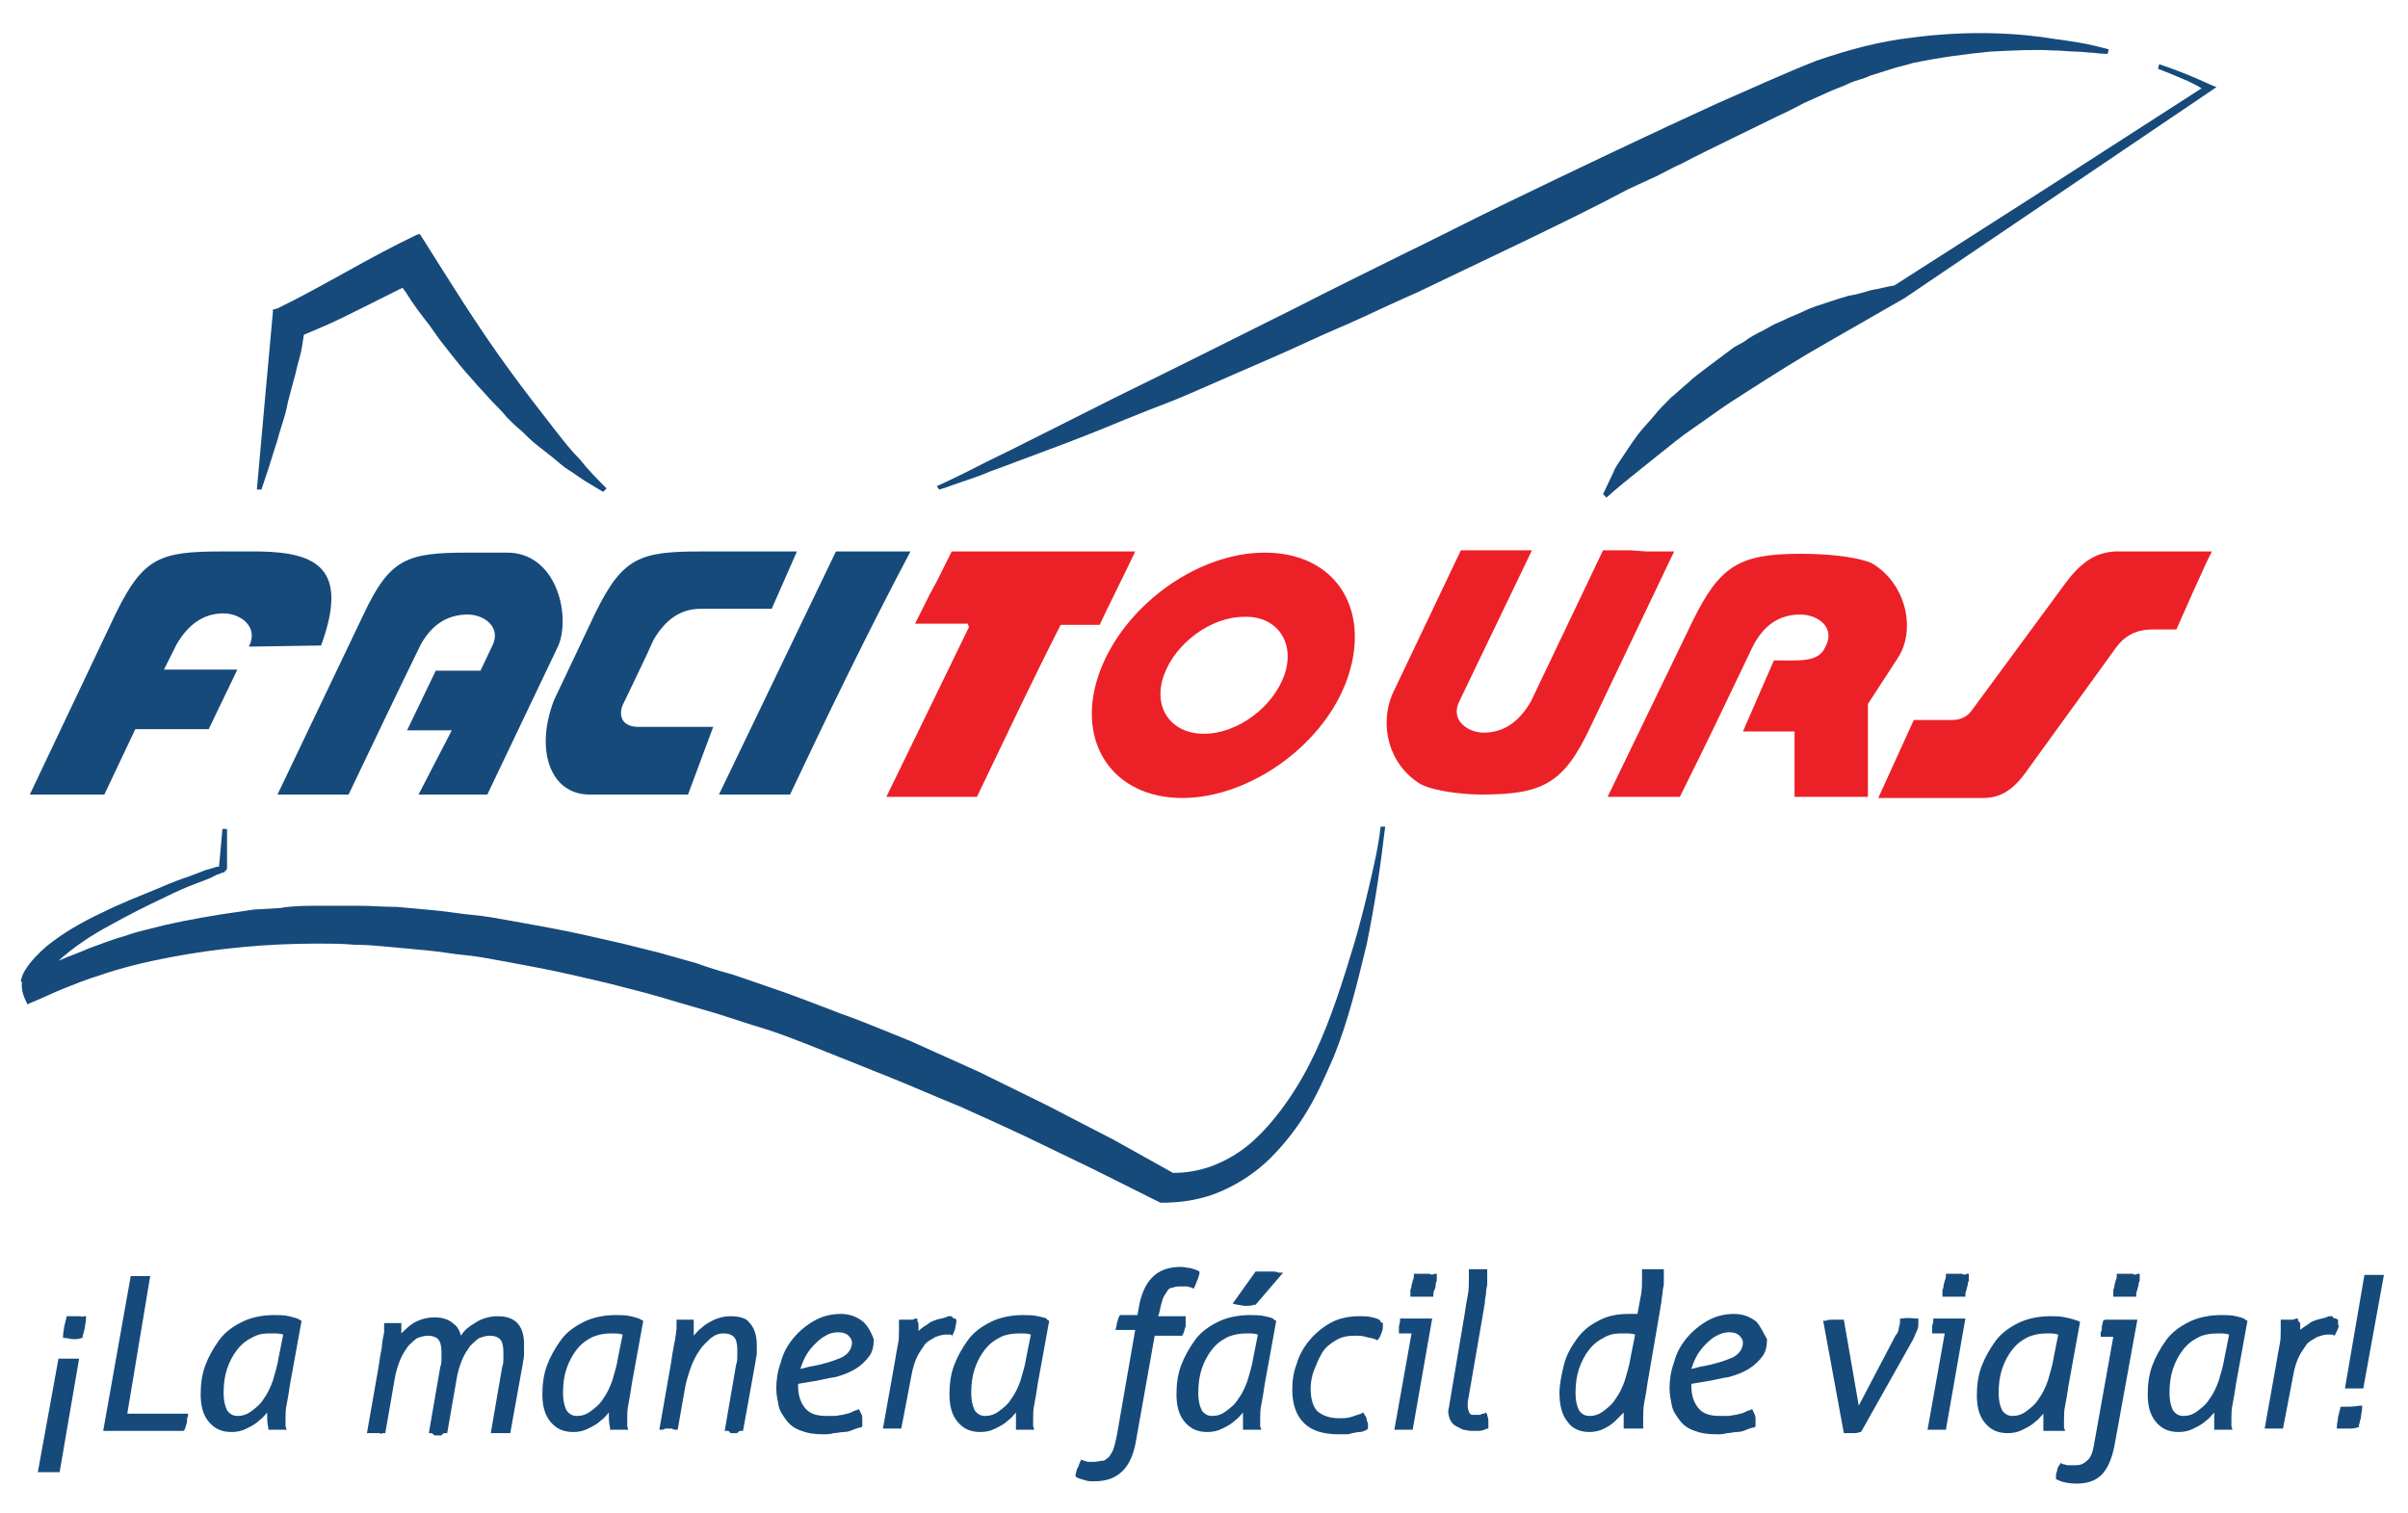 <?xml version="1.0" encoding="utf-8"?>
<!-- Generator: Adobe Illustrator 22.0.0, SVG Export Plug-In . SVG Version: 6.00 Build 0)  -->
<svg version="1.1" id="Layer_1" xmlns="http://www.w3.org/2000/svg" xmlns:xlink="http://www.w3.org/1999/xlink" x="0px" y="0px"
	 viewBox="0 0 210 132" style="enable-background:new 0 0 210 132;" xml:space="preserve">
<style type="text/css">
	.st0{fill:#EC2127;}
	.st1{fill:#164A7B;}
</style>
<g>
	<g>
		<path class="st0" d="M185,48.1h7.9c-0.5,0.9-2.7,5.9-3.1,6.8h-2c-1,0-2.2,0.2-3.2,1.5L177,66.9c-0.9,1.3-2,2.7-4,2.7h-9.2l3.1-6.8
			h3.3c0.8,0,1.4-0.3,1.8-0.9l8.1-11C181.5,49,182.9,48,185,48.1 M154.7,57.6c2.3,0,3.9,0.2,4.5-1.2c0.9-1.7-0.7-2.8-2.2-2.8
			c-1.9,0-3.2,1-4.1,2.7c-2.1,4.4-4.2,8.8-6.4,13.2h-2.4l0,0h-1.5h-2.4l7.4-15.3c2.4-4.9,4.1-5.9,9.5-5.9c2,0,4.6,0.2,6.1,0.8
			c3.1,1.8,3.9,5.9,2.3,8.3l-2.6,4v8.1h-2.5l0,0h-1.4h-2.5l0-5.7H152L154.7,57.6z M143.6,48.1h2.4l-7.3,15.3
			c-2.3,4.9-4.1,5.9-9.5,5.9c-1.2,0-3.9-0.2-5.3-0.9c-2.8-1.7-3.6-5.1-2.5-7.8l6-12.6h2.5l0,0h1.2h2.5l-6.3,13.1
			c-0.9,1.7,0.7,2.8,2.1,2.8c1.8,0,3.1-1,4.1-2.7c2.1-4.4,4.2-8.8,6.3-13.2h2.4l0,0L143.6,48.1L143.6,48.1z M84.5,54.7l-7.2,14.8
			h2.9h2h3c2.4-5,4.8-10.1,7.3-15h3.4c0.4-0.9,2.7-5.5,3.1-6.4l0,0H83l-1.3,2.6l-0.6,1.1l-1.3,2.6h4.6 M110.3,48.2
			c-6,0-12.5,4.8-14.5,10.7c-2,5.9,1.3,10.7,7.3,10.7c6,0,12.6-4.8,14.5-10.7S116.4,48.2,110.3,48.2z M112,58.9
			c-1,2.8-4.1,5.1-7,5.1c-2.9,0-4.5-2.3-3.5-5.1c1-2.8,4.1-5.1,7-5.1C111.4,53.7,113,56.1,112,58.9z"/>
		<path class="st1" d="M79.4,48.1l-6.5,0L62.7,69.3h6.2C72.3,62.1,75.7,55.1,79.4,48.1L79.4,48.1z M69.5,48.1h-8.4
			c-5.3,0-6.8,0.5-9.2,5.4l-3.6,7.6c-1.7,4.5-0.2,8.2,3.1,8.2H60l2.2-5.9h-6.5c-1.8,0-1.7-1.4-1.3-2.1c0.9-1.9,1.8-3.7,2.6-5.5
			c1-1.7,2.3-2.7,4.1-2.7h6.2L69.5,48.1L69.5,48.1z M36.5,69.3h6l6.2-13c1.1-2.7-0.2-8.2-4.6-8.1c-1,0-2.1,0-3.3,0
			c-5.3,0-6.8,0.5-9.1,5.4l-7.5,15.7h6.2c2.1-4.4,4.2-8.8,6.3-13.1c0.9-1.6,2.2-2.6,4.1-2.6c1.4,0,3,1.1,2.1,2.8l-1,2.1h-3.9
			l-2.5,5.2h3.9L36.5,69.3L36.5,69.3z M28,56.3c2.5-6.8-0.5-8.1-5.3-8.2c-1,0-2.2,0-3.4,0c-5.3,0-6.8,0.5-9.2,5.4L2.6,69.3h6.5
			l2.7-5.7h6.4l2.5-5.2h-6.4l1.1-2.2c1-1.7,2.3-2.7,4.1-2.7c1.5,0,3.1,1.2,2.2,2.9L28,56.3L28,56.3z"/>
		<g>
			<path class="st1" d="M119.4,77.3c-0.4,1.7-0.8,3.3-1.3,5c-1,3.3-2,6.5-3.4,9.5c-0.7,1.5-1.5,2.9-2.4,4.2c-0.9,1.3-1.9,2.5-3,3.5
				c-1.1,1-2.3,1.7-3.6,2.2c-1.1,0.4-2.2,0.6-3.4,0.6l-5.2-2.9c-1.9-1-3.9-2-5.8-3c-2-1-3.9-1.9-5.9-2.9c-2-0.9-4-1.8-6-2.7
				c-2-0.8-4.1-1.7-6.1-2.4c-2.1-0.8-4.1-1.6-6.2-2.3L63.9,85c-1.1-0.3-2.1-0.6-3.2-1c-1.1-0.3-2.1-0.6-3.2-0.9l-3.2-0.8
				c-2.2-0.5-4.3-1-6.5-1.4c-1.1-0.2-2.2-0.4-3.3-0.6c-1.1-0.2-2.2-0.4-3.3-0.5s-2.2-0.3-3.3-0.4c-1.1-0.1-2.2-0.2-3.3-0.3
				c-1.1,0-2.2-0.1-3.4-0.1c-1.1,0-2.2,0-3.4,0c-1.1,0-2.2,0-3.4,0.2l-1.7,0.1c-0.5,0-1.1,0.1-1.7,0.2c-2.2,0.3-4.5,0.7-6.7,1.2
				c-1.1,0.3-2.2,0.5-3.3,0.9c-1.1,0.3-2.1,0.7-3.2,1.1c-0.9,0.4-1.8,0.7-2.7,1.1c0,0,0,0,0,0c1.2-1.1,2.8-2.2,4.5-3.1
				c1.6-0.9,3.2-1.7,4.9-2.5c0.8-0.4,1.7-0.8,2.5-1.1l1.3-0.5l0.6-0.3l0.3-0.1l0.2-0.1l0.1,0l0,0l0,0c0,0,0.1,0,0.1-0.1
				c0.2-0.1,0.2-0.3,0.2-0.3l0-3.4l-0.4,0l-0.3,3.3h0l-0.2,0l-0.3,0.1l-0.7,0.2l-1.3,0.5c-0.9,0.3-1.7,0.6-2.6,1
				c-1.7,0.7-3.5,1.4-5.1,2.2c-1.7,0.8-3.3,1.7-4.8,2.9c-0.7,0.6-1.4,1.3-1.9,2.1c-0.2,0.3-0.3,0.6-0.4,1l0,0h0.1c0,0.1,0,0.3,0,0.4
				c0,0.5,0.2,1,0.4,1.4l0.1,0.2l0.2-0.1c1-0.4,2-0.9,3-1.3c1-0.4,2-0.8,3-1.1c2-0.7,4.1-1.2,6.2-1.6c2.1-0.4,4.2-0.7,6.4-0.9
				c2.1-0.2,4.3-0.3,6.5-0.3c1.1,0,2.1,0,3.2,0.1c1.1,0,2.1,0.1,3.2,0.2c1.1,0.1,2.1,0.2,3.2,0.3c1.1,0.1,2.1,0.3,3.2,0.4
				c1.1,0.1,2.1,0.3,3.2,0.5c1.1,0.2,2.1,0.4,3.2,0.6c2.1,0.4,4.2,0.9,6.3,1.4l3.1,0.8c1.1,0.3,2.1,0.6,3.1,0.9l3.1,0.9l3.1,1
				c2.1,0.6,4.1,1.4,6.1,2.2c2,0.8,4,1.6,6,2.4c2,0.8,4,1.7,6,2.5c2,0.9,4,1.8,5.9,2.7c1.9,0.9,3.9,1.9,5.8,2.8l5.8,2.9l0.1,0h0.1
				c1.7,0,3.5-0.3,5.1-1c1.6-0.7,3.1-1.7,4.3-2.9c1.2-1.2,2.3-2.6,3.2-4.1c0.9-1.5,1.6-3.1,2.3-4.7c1.3-3.2,2.1-6.6,2.9-9.9
				c0.7-3.4,1.2-6.8,1.6-10.2l-0.4,0C120.2,73.9,119.8,75.6,119.4,77.3z"/>
			<path class="st1" d="M23.4,40.9L24,39c0.1-0.3,0.2-0.6,0.3-1l0.3-1c0.2-0.6,0.4-1.3,0.5-1.9l0.5-1.9c0.2-0.6,0.3-1.3,0.5-1.9
				c0.2-0.7,0.3-1.4,0.4-2.1c0.7-0.3,1.4-0.6,2.1-0.9c1.1-0.5,2.1-1,3.1-1.5l3-1.5c0.1-0.1,0.3-0.1,0.4-0.2c0.1,0.1,0.2,0.3,0.3,0.4
				c0.6,1,1.3,1.9,2,2.8l1,1.4l1.1,1.4c0.7,0.9,1.5,1.8,2.3,2.7c0.4,0.4,0.8,0.9,1.2,1.3c0.4,0.4,0.8,0.8,1.2,1.3
				c0.4,0.4,0.8,0.8,1.3,1.2c0.4,0.4,0.8,0.8,1.3,1.2l1.4,1.1c0.5,0.4,0.9,0.8,1.4,1.1c0.5,0.3,1,0.7,1.5,1c0.5,0.3,1,0.6,1.5,0.9
				l0.3-0.3c-0.8-0.8-1.6-1.6-2.3-2.5c-0.8-0.8-1.5-1.7-2.2-2.6c-1.4-1.8-2.8-3.6-4.1-5.4c-2.7-3.7-5.1-7.6-7.5-11.4l-0.2-0.3
				l-0.3,0.1c-4.2,2-8,4.4-12.1,6.4L23.8,27l0,0.2l-0.7,7.7l-0.7,7.8l0.4,0C23,42.1,23.2,41.5,23.4,40.9z"/>
			<path class="st1" d="M144.4,15.4c0.8-0.4,1.5-0.8,2.2-1.1c1.5-0.8,3-1.5,4.4-2.2s2.9-1.4,4.3-2.1c0.7-0.3,1.4-0.7,2-1
				c0.7-0.3,1.3-0.6,2-0.9c0.6-0.3,1.3-0.5,1.9-0.8c0.6-0.3,1.3-0.4,1.9-0.7c0.6-0.2,1.3-0.4,1.9-0.6c0.6-0.2,1.2-0.3,1.8-0.5
				c2.4-0.5,4.7-0.8,6.8-1c2-0.1,3.9-0.2,5.4-0.1c0.8,0,1.4,0.1,2,0.1c0.6,0,1.1,0.1,1.5,0.1c0.8,0.1,1.3,0.1,1.3,0.1l0.1-0.4
				c0,0-0.4-0.1-1.2-0.3c-0.8-0.2-2-0.4-3.5-0.6c-3-0.5-7.4-0.8-12.6-0.1c-2.6,0.3-5.3,1-8.2,2c-2.8,1.1-5.6,2.4-8.6,3.7
				c-5.9,2.7-12.2,5.7-18.4,8.7c-3.1,1.5-6.2,3.1-9.3,4.6c-3,1.5-6.1,3-9,4.5c-5.8,2.9-11.2,5.6-15.9,7.9C92.6,37,88.7,39,86,40.3
				c-2.7,1.4-4.3,2.1-4.3,2.1l0.2,0.3c0,0,0.4-0.1,1.2-0.4s1.9-0.6,3.3-1.2c1.4-0.5,3.2-1.2,5.1-1.9s4.2-1.6,6.6-2.6
				c1.2-0.5,2.5-1,3.8-1.5s2.6-1.1,4-1.7c2.7-1.2,5.6-2.4,8.6-3.8c1.5-0.7,3-1.3,4.5-2c1.5-0.7,3-1.4,4.6-2.1
				c1.5-0.7,3.1-1.5,4.6-2.2c0.8-0.4,1.5-0.7,2.3-1.1l2.3-1.1c3.1-1.5,6.2-3,9.2-4.6C142.9,16.1,143.7,15.7,144.4,15.4z"/>
			<path class="st1" d="M192.8,7.4c-1.5-0.7-3-1.3-4.5-1.8L188.2,6c0.8,0.3,1.5,0.6,2.2,0.9c0.5,0.2,1.1,0.5,1.6,0.8l-13.2,8.5
				l-13.6,8.7c-0.7,0.1-1.3,0.3-2,0.4c-0.7,0.2-1.3,0.4-2,0.5c-0.7,0.2-1.3,0.4-1.9,0.6c-0.6,0.2-1.3,0.4-1.9,0.7
				c-0.6,0.3-1.2,0.5-1.8,0.8l-0.9,0.4l-0.9,0.5c-0.6,0.3-1.2,0.6-1.7,1l-0.9,0.5l-0.8,0.6l-0.8,0.6l-0.8,0.6
				c-0.5,0.4-1.1,0.8-1.6,1.3c-0.5,0.4-1,0.9-1.5,1.3c-0.5,0.5-1,1-1.4,1.5s-0.9,1-1.3,1.5c-0.4,0.5-0.8,1.1-1.2,1.7
				c-0.2,0.3-0.4,0.6-0.6,0.9c-0.2,0.3-0.4,0.6-0.5,0.9c-0.3,0.6-0.6,1.3-0.9,1.9l0.3,0.3c1-0.9,2-1.7,3-2.5c0.5-0.4,1-0.8,1.5-1.2
				c0.5-0.4,1-0.8,1.5-1.2c1-0.8,2.1-1.5,3.2-2.3c1.1-0.8,2.2-1.5,3.3-2.2c2.2-1.4,4.4-2.8,6.7-4.1c2.3-1.3,4.5-2.6,6.8-3.9h0l0,0
				l26.9-18.2l0.3-0.2L192.8,7.4z"/>
		</g>
	</g>
	<g>
		<path class="st1" d="M55,114.8c-0.4-0.1-0.9-0.1-1.3-0.1c-1,0-2,0.2-2.8,0.6c-0.8,0.4-1.5,0.9-2,1.6c-0.5,0.7-0.9,1.4-1.2,2.2
			c-0.3,0.8-0.4,1.7-0.4,2.5c0,1,0.2,1.8,0.7,2.4c0.5,0.6,1.1,0.9,2,0.9c0.5,0,0.9-0.1,1.3-0.3c0.4-0.2,0.8-0.4,1.1-0.7
			c0.3-0.2,0.5-0.5,0.7-0.7c0,0.1,0,0.2,0,0.3c0,0.3,0,0.6,0.1,1l0,0.2l0.2,0c0.1,0,0.2,0,0.3,0s0.2,0,0.3,0c0.1,0,0.2,0,0.3,0
			s0.3,0,0.3,0l0.2,0l-0.1-0.3c0-0.1,0-0.1,0-0.2v-0.4c0-0.4,0-0.9,0.1-1.3c0.1-0.5,0.2-1.1,0.3-1.8l1-5.5l-0.2-0.1
			C55.8,115,55.4,114.9,55,114.8z M53.3,116.3c0.4,0,0.7,0,1,0.1l-0.4,2c-0.1,0.7-0.3,1.3-0.5,2c-0.2,0.6-0.5,1.2-0.8,1.6
			c-0.3,0.5-0.7,0.8-1.1,1.1s-0.8,0.4-1.2,0.4c-0.4,0-0.7-0.2-0.9-0.5c-0.2-0.4-0.3-0.9-0.3-1.5c0-0.8,0.1-1.5,0.3-2.1
			c0.2-0.6,0.5-1.2,0.9-1.7c0.4-0.5,0.8-0.8,1.4-1.1C52.2,116.4,52.7,116.3,53.3,116.3z"/>
		<path class="st1" d="M63.7,114.8c-0.5,0-0.9,0.1-1.4,0.3c-0.4,0.2-0.8,0.4-1.1,0.7c-0.3,0.2-0.5,0.5-0.7,0.7c0-0.2,0-0.5,0-0.5
			s0-0.3,0-0.4s0-0.3,0-0.4l0-0.1l-0.1,0c-0.1,0-0.2,0-0.3,0s-0.2,0-0.3,0c-0.1,0-0.2,0-0.3,0s-0.2,0-0.3,0l-0.2,0l0,0.2
			c0,0.1,0,0.2,0,0.3c0,0.1,0,0.3,0,0.3s-0.1,0.9-0.2,1.3c-0.1,0.5-0.2,1.1-0.3,1.8l-1,5.7l0.2,0c0.1,0,0.2,0,0.3-0.1h0.3h0.3
			c0.1,0.1,0.3,0.1,0.3,0.1l0.2,0l0.6-3.4c0.1-0.7,0.3-1.3,0.5-1.9c0.2-0.6,0.5-1.2,0.8-1.6c0.3-0.5,0.7-0.8,1-1.1
			c0.4-0.3,0.7-0.4,1.1-0.4c0.4,0,0.7,0.1,0.9,0.3c0.2,0.2,0.3,0.6,0.3,1.1c0,0.2,0,0.4,0,0.6c0,0.2,0,0.5-0.1,0.7l-1,5.8l0.2,0
			c0.1,0,0.2,0,0.3,0.2h0.3h0.3c0.1-0.2,0.3-0.2,0.3-0.2l0.2,0l1.1-6.1c0-0.2,0.1-0.4,0.1-0.7s0-0.5,0-0.7c0-0.8-0.2-1.5-0.7-2
			C65.1,115,64.5,114.8,63.7,114.8z"/>
		<path class="st1" d="M204.2,122.7l-0.1,0l0,0.1c0,0.1-0.1,0.3-0.1,0.4c0,0.1-0.1,0.3-0.1,0.4c0,0.3-0.1,0.5-0.1,0.8v0.2l0.2,0
			c0.1,0,0.2,0,0.4,0c0.1,0,0.3,0,0.4,0c0.3,0,0.5,0,0.8-0.1l0.1,0l0-0.1c0-0.1,0.1-0.3,0.1-0.4c0-0.1,0.1-0.3,0.1-0.4
			c0-0.3,0.1-0.5,0.1-0.8v-0.2l-0.2,0C205.3,122.7,204.7,122.7,204.2,122.7z"/>
		<path class="st1" d="M179.6,124.8c0.1,0,0.3,0,0.3,0l0.2,0l-0.1-0.3c0-0.1,0-0.1,0-0.2v-0.4c0-0.4,0-0.9,0.1-1.3
			c0.1-0.5,0.2-1.1,0.3-1.8l1-5.5l-0.2-0.1c-0.3-0.1-0.6-0.2-1.1-0.3c-0.4-0.1-0.9-0.1-1.3-0.1c-1,0-2,0.2-2.8,0.6s-1.5,0.9-2,1.6
			c-0.5,0.7-0.9,1.4-1.2,2.2s-0.4,1.7-0.4,2.5c0,1,0.2,1.8,0.7,2.4c0.5,0.6,1.1,0.9,2,0.9c0.5,0,0.9-0.1,1.3-0.3
			c0.4-0.2,0.8-0.4,1.1-0.7c0.3-0.2,0.5-0.5,0.7-0.7c0,0.1,0,0.2,0,0.3c0,0.3,0,0.6,0,1l0,0.2l0.2,0c0.1,0,0.2,0,0.3,0s0.2,0,0.3,0
			C179.3,124.8,179.4,124.8,179.6,124.8L179.6,124.8z M178.5,116.3c0.4,0,0.7,0,1,0.1l-0.4,2c-0.1,0.7-0.3,1.3-0.5,2
			c-0.2,0.6-0.5,1.2-0.8,1.6c-0.3,0.5-0.7,0.8-1.1,1.1c-0.4,0.3-0.8,0.4-1.2,0.4c-0.4,0-0.7-0.2-0.9-0.5c-0.2-0.4-0.3-0.9-0.3-1.5
			c0-0.8,0.1-1.5,0.3-2.1c0.2-0.6,0.5-1.2,0.9-1.7c0.4-0.5,0.8-0.8,1.4-1.1C177.4,116.4,177.9,116.3,178.5,116.3z"/>
		<path class="st1" d="M90.5,114.8c-0.4-0.1-0.9-0.1-1.3-0.1c-1,0-2,0.2-2.8,0.6c-0.8,0.4-1.5,0.9-2,1.6c-0.5,0.7-0.9,1.4-1.2,2.2
			c-0.3,0.8-0.4,1.7-0.4,2.5c0,1,0.2,1.8,0.7,2.4c0.5,0.6,1.1,0.9,2,0.9c0.5,0,0.9-0.1,1.3-0.3c0.4-0.2,0.8-0.4,1.1-0.7
			c0.3-0.2,0.5-0.5,0.7-0.7c0,0.1,0,0.2,0,0.3c0,0.3,0,0.6,0,1l0,0.2l0.2,0c0.1,0,0.2,0,0.3,0s0.2,0,0.3,0c0.1,0,0.2,0,0.3,0
			s0.3,0,0.3,0l0.2,0l-0.1-0.3c0-0.1,0-0.1,0-0.2v-0.4c0-0.4,0-0.9,0.1-1.3c0.1-0.5,0.2-1.1,0.3-1.8l1-5.5l-0.2-0.1
			C91.4,115,91,114.9,90.5,114.8z M88.9,116.3c0.4,0,0.7,0,1,0.1l-0.4,2c-0.1,0.7-0.3,1.3-0.5,2c-0.2,0.6-0.5,1.2-0.8,1.6
			c-0.3,0.5-0.7,0.8-1.1,1.1c-0.4,0.3-0.8,0.4-1.2,0.4c-0.4,0-0.7-0.2-0.9-0.5c-0.2-0.4-0.3-0.9-0.3-1.5c0-0.8,0.1-1.5,0.3-2.1
			c0.2-0.6,0.5-1.2,0.9-1.7c0.4-0.5,0.8-0.8,1.4-1.1C87.7,116.4,88.3,116.3,88.9,116.3z"/>
		<path class="st1" d="M203.9,115.3v-0.2l-0.2-0.1c-0.1,0-0.2,0-0.3-0.2h-0.3c-0.4,0.2-0.7,0.2-1,0.3c-0.3,0.1-0.6,0.2-0.8,0.4
			c-0.3,0.2-0.5,0.3-0.7,0.5c0,0-0.1,0.1,0,0.1v-0.3v-0.4c-0.1-0.1-0.2-0.2-0.2-0.3l0-0.1l-0.1,0c-0.1,0-0.3,0.1-0.3,0.1
			s-0.2,0-0.3,0s-0.2,0-0.3,0c-0.1,0-0.3,0-0.3,0l-0.2,0l0,0.2c0,0.1,0,0.2,0,0.3c0,0.1,0,0.2,0,0.4c0,0.4,0,0.9-0.1,1.3
			c-0.1,0.5-0.2,1.1-0.3,1.7l-1,5.6l0.2,0c0.1,0,0.2,0,0.3,0s0.2,0,0.3,0s0.2,0,0.3,0s0.3,0,0.3,0l0.2,0l0.9-4.7
			c0.1-0.6,0.3-1.2,0.5-1.6c0.2-0.4,0.5-0.8,0.7-1.1c0.3-0.3,0.6-0.4,0.9-0.6c0.3-0.1,0.6-0.2,0.9-0.2c0.1,0,0.2,0,0.3,0
			c0.1,0,0.1,0,0.1,0l0.2,0.1l0.1-0.2c0.1-0.2,0.2-0.4,0.3-0.7C203.9,115.7,203.9,115.5,203.9,115.3z"/>
		<path class="st1" d="M103.2,116.3c0.1-0.2,0.1-0.4,0.2-0.6c0-0.2,0-0.5,0-0.5v-0.4h-2.4l0.1-0.3c0.1-0.5,0.2-0.9,0.3-1.2
			c0.1-0.3,0.3-0.5,0.4-0.7s0.3-0.3,0.5-0.3c0.2-0.1,0.5-0.1,0.7-0.1c0.2,0,0.3,0,0.5,0c0.1,0,0.3,0.1,0.4,0.1l0.2,0.1l0.1-0.2
			c0.1-0.2,0.1-0.3,0.2-0.5c0.1-0.2,0.1-0.3,0.2-0.6l0-0.2l-0.2-0.1c-0.2-0.1-0.3-0.1-0.6-0.2c-0.2,0-0.5-0.1-0.8-0.1
			c-1.1,0-1.9,0.3-2.5,0.9c-0.6,0.6-1,1.5-1.2,2.7l-0.1,0.6h-1.5l-0.1,0.1c-0.1,0.2-0.1,0.4-0.2,0.6c0,0.2-0.1,0.5-0.1,0.5v0.1H99
			l-1.6,9.2c-0.1,0.5-0.2,0.9-0.3,1.2c-0.1,0.3-0.3,0.5-0.4,0.7c-0.2,0.1-0.3,0.3-0.5,0.3c-0.2,0-0.5,0.1-0.8,0.1
			c-0.2,0-0.3,0-0.5,0c-0.1,0-0.3-0.1-0.4-0.1l-0.2-0.1l-0.1,0.2c-0.1,0.2-0.1,0.3-0.2,0.5c-0.1,0.1-0.1,0.3-0.2,0.6l0,0.2l0.2,0.1
			c0.2,0.1,0.3,0.1,0.6,0.2s0.5,0.1,0.8,0.1c1.1,0,1.9-0.3,2.5-0.9c0.6-0.6,1-1.5,1.2-2.8l1.6-9h2.4L103.2,116.3z"/>
		<path class="st1" d="M83,116.6c0.1-0.2,0.2-0.4,0.3-0.7c0-0.2,0.1-0.4,0.1-0.6v-0.2l-0.1-0.1c-0.1,0-0.2,0-0.3-0.2l0,0h-0.3
			c-0.4,0.2-0.7,0.2-1,0.3c-0.3,0.1-0.6,0.2-0.8,0.4c-0.3,0.2-0.5,0.3-0.7,0.5c0,0-0.1,0.1-0.1,0.1v-0.3v-0.4
			c-0.1-0.1-0.1-0.2-0.1-0.3l0-0.1l-0.1,0c-0.1,0-0.3,0.1-0.3,0.1s-0.3,0-0.4,0s-0.2,0-0.3,0c-0.1,0-0.3,0-0.3,0l-0.2,0l0,0.2
			c0,0.1,0,0.2,0,0.3c0,0.1,0,0.2,0,0.4c0,0.4,0,0.9-0.1,1.3c-0.1,0.5-0.2,1.1-0.3,1.7l-1,5.6l0.2,0c0.1,0,0.2,0,0.3,0
			c0.1,0,0.2,0,0.3,0s0.2,0,0.3,0c0.1,0,0.3,0,0.3,0l0.2,0l0.9-4.7c0.1-0.6,0.3-1.2,0.5-1.6c0.2-0.4,0.5-0.8,0.7-1.1
			c0.3-0.3,0.6-0.4,0.9-0.6c0.3-0.1,0.6-0.2,0.9-0.2c0.1,0,0.2,0,0.3,0c0.1,0,0.1,0,0.1,0l0.2,0.1L83,116.6z"/>
		<path class="st1" d="M7,114.8c-0.4,0-0.7,0-1.1,0l-0.1,0l0,0.1c0,0.1-0.1,0.3-0.1,0.4c0,0.1-0.1,0.3-0.1,0.4
			c0,0.2-0.1,0.5-0.1,0.8v0.2l0.2,0c0.2,0,0.4,0.1,0.7,0.1c0.3,0,0.5,0,0.7-0.1l0.1,0l0-0.1c0-0.1,0.1-0.3,0.1-0.4
			c0-0.1,0.1-0.3,0.1-0.4c0-0.2,0.1-0.5,0.1-0.8v-0.2l-0.2,0C7.2,114.9,7.1,114.8,7,114.8z"/>
		<path class="st1" d="M13.1,111.3l-0.2,0c-0.1,0-0.2,0-0.3,0c-0.2,0-0.5,0-0.7,0c-0.1,0-0.2,0-0.3,0l-0.2,0l-2.4,13.5h7l0.1-0.1
			c0.1-0.2,0.1-0.4,0.2-0.6c0-0.2,0-0.4,0.1-0.6l0-0.2h-5.3L13.1,111.3z"/>
		<path class="st1" d="M6.2,118.5L6.2,118.5c-0.2,0-0.4,0-0.6,0c-0.1,0-0.2,0-0.3,0l-0.2,0l-1.8,9.9l0.3,0c0.1,0,0.3,0,0.4,0
			c0.1,0,0.2,0,0.4,0c0.1,0,0.2,0,0.3,0c0.1,0,0.2,0,0.3,0l0.2,0l1.7-9.9l-0.2,0C6.4,118.5,6.2,118.5,6.2,118.5z"/>
		<path class="st1" d="M43.4,114.8c-0.7,0-1.4,0.2-2,0.6c-0.5,0.3-0.9,0.6-1.2,1.1c-0.1-0.4-0.3-0.8-0.6-1c-0.4-0.4-1-0.6-1.7-0.6
			s-1.4,0.2-2,0.6c-0.3,0.2-0.9,0.8-0.9,0.8s0,0,0-0.1c0-0.2,0-0.3,0-0.4c0-0.1,0-0.2,0-0.3l0-0.1l-0.1,0c-0.1,0-0.2,0-0.3,0
			c-0.1,0-0.2,0-0.3,0c-0.1,0-0.2,0-0.3,0s-0.2,0-0.3,0l-0.2,0l0,0.2c0,0.1,0,0.2,0,0.3c0,0.1,0,0.3,0,0.3s-0.2,0.9-0.2,1.3
			c-0.1,0.5-0.2,1.1-0.3,1.8l-1,5.7l0.2,0c0.1,0,0.2,0,0.3,0h0.3h0.3c0.1,0.1,0.3,0,0.3,0l0.2,0l0.8-4.6c0.1-0.7,0.3-1.3,0.5-1.8
			c0.2-0.5,0.5-0.9,0.7-1.2c0.3-0.3,0.5-0.5,0.8-0.7c0.3-0.1,0.6-0.2,0.9-0.2c0.4,0,0.7,0.1,0.9,0.3c0.2,0.2,0.3,0.6,0.3,1.1
			c0,0.2,0,0.4,0,0.6c0,0.2,0,0.5-0.1,0.7l-1,5.8l0.2,0c0.1,0,0.3,0.2,0.3,0.2h0.3h0.3c0.1-0.2,0.3-0.2,0.3-0.2l0.2,0l0.8-4.6
			c0.1-0.7,0.3-1.3,0.5-1.8c0.2-0.5,0.5-0.9,0.7-1.2c0.3-0.3,0.5-0.5,0.8-0.7c0.3-0.1,0.6-0.2,0.9-0.2c0.4,0,0.7,0.1,0.9,0.3
			c0.2,0.2,0.3,0.6,0.3,1.1c0,0.2,0,0.4,0,0.6c0,0.2,0,0.5-0.1,0.7l-1,5.8l0.2,0c0.1,0,0.2,0,0.3,0h0.3H44c0.1,0,0.3,0,0.3,0l0.2,0
			l1.1-6.1c0-0.2,0.1-0.4,0.1-0.7c0-0.3,0-0.5,0-0.7C45.8,115.2,44.5,114.8,43.4,114.8z"/>
		<path class="st1" d="M25.2,114.8c-0.4-0.1-0.9-0.1-1.3-0.1c-1,0-2,0.2-2.8,0.6c-0.8,0.4-1.5,0.9-2,1.6c-0.5,0.7-0.9,1.4-1.2,2.2
			s-0.4,1.7-0.4,2.5c0,1,0.2,1.8,0.7,2.4c0.5,0.6,1.1,0.9,2,0.9c0.5,0,0.9-0.1,1.3-0.3c0.4-0.2,0.8-0.4,1.1-0.7
			c0.3-0.2,0.5-0.5,0.7-0.7c0,0.1,0,0.2,0,0.3c0,0.3,0,0.6,0.1,1l0,0.2l0.2,0c0.1,0,0.2,0,0.3,0c0.1,0,0.2,0,0.3,0
			c0.1,0,0.2,0,0.3,0s0.3,0,0.3,0l0.2,0l-0.1-0.3c0-0.1,0-0.1,0-0.2v-0.4c0-0.4,0-0.9,0.1-1.3c0.1-0.5,0.2-1.1,0.3-1.8l1-5.5
			l-0.2-0.1C26,115,25.6,114.9,25.2,114.8z M23.7,116.3c0.4,0,0.7,0,1,0.1l-0.4,2c-0.1,0.7-0.3,1.3-0.5,2c-0.2,0.6-0.5,1.2-0.8,1.6
			c-0.3,0.5-0.7,0.8-1.1,1.1s-0.8,0.4-1.2,0.4c-0.4,0-0.7-0.2-0.9-0.5c-0.2-0.4-0.3-0.9-0.3-1.5c0-0.8,0.1-1.5,0.3-2.1
			c0.2-0.6,0.5-1.2,0.9-1.7c0.4-0.5,0.8-0.8,1.4-1.1S23.1,116.3,23.7,116.3z"/>
		<path class="st1" d="M207.8,111.2c-0.1,0-0.3,0-0.4,0l0,0c-0.3,0-0.5,0-0.7,0c-0.1,0-0.2,0-0.3,0l-0.2,0l-1.7,9.9l0.2,0
			c0.1,0,0.2,0,0.3,0s0.2,0,0.3,0s0.2,0,0.3,0c0.1,0,0.2,0,0.3,0l0.2,0l1.8-9.9L207.8,111.2z"/>
		<path class="st1" d="M75.3,115.3c-0.5-0.4-1.1-0.7-2-0.7c-0.8,0-1.6,0.2-2.3,0.6c-0.7,0.4-1.3,0.9-1.8,1.5
			c-0.5,0.6-0.9,1.3-1.1,2.1c-0.3,0.8-0.4,1.6-0.4,2.3c0,0.5,0.1,1,0.2,1.5c0.1,0.5,0.4,0.9,0.7,1.3c0.3,0.4,0.7,0.7,1.3,0.9
			c0.5,0.2,1.1,0.3,1.9,0.3c0.3,0,0.6,0,0.9-0.1c0.3,0,0.6-0.1,0.9-0.1c0.3,0,0.6-0.1,0.8-0.2c0.3-0.1,0.5-0.2,0.7-0.2l0.1-0.1v-0.1
			c0-0.2,0-0.3,0-0.6s-0.1-0.4-0.2-0.6l-0.1-0.2l-0.2,0.1c-0.1,0-0.3,0.1-0.5,0.2c-0.2,0.1-0.4,0.1-0.7,0.2c-0.2,0-0.5,0.1-0.7,0.1
			c-0.3,0-0.5,0-0.7,0c-0.9,0-1.5-0.2-1.9-0.7c-0.4-0.5-0.6-1.1-0.6-2v-0.1l1.2-0.2c0.7-0.1,1.4-0.3,2.1-0.4
			c0.7-0.2,1.2-0.4,1.7-0.7c0.5-0.3,0.9-0.7,1.2-1.1c0.3-0.4,0.4-0.9,0.4-1.5C76,116.3,75.8,115.8,75.3,115.3L75.3,115.3z
			 M69.8,119.4c0.1-0.3,0.2-0.6,0.4-1c0.2-0.4,0.5-0.8,0.8-1.1c0.3-0.3,0.6-0.6,1-0.8c0.3-0.2,0.7-0.3,1.1-0.3
			c0.4,0,0.7,0.1,0.9,0.3c0.2,0.2,0.3,0.4,0.3,0.6c0,0.5-0.3,1-0.9,1.3c-0.7,0.3-1.6,0.6-2.8,0.8L69.8,119.4z"/>
		<path class="st1" d="M165.9,115l-0.2,0v0.3c0,0,0,0.2-0.1,0.5c0,0.2-0.1,0.5-0.3,0.7l-3.2,6.1l-1.3-7.5l-0.2,0c-0.1,0-0.2,0-0.3,0
			c-0.1,0-0.2,0-0.4,0c-0.2,0-0.5,0-0.7,0.1l-0.2,0l1.8,9.8l0.1,0c0.1,0,0.2,0,0.4,0c0.1,0,0.3,0,0.3,0c0.2,0,0.4,0,0.6-0.1l0.1,0
			l4.5-8c0.2-0.4,0.3-0.7,0.4-0.9c0.1-0.2,0.1-0.4,0.1-0.7v-0.3l-0.2,0C166.9,115,166.4,114.9,165.9,115z"/>
		<path class="st1" d="M153.2,115.3c-0.5-0.4-1.1-0.7-2-0.7c-0.8,0-1.6,0.2-2.3,0.6c-0.7,0.4-1.3,0.9-1.8,1.5
			c-0.5,0.6-0.9,1.3-1.1,2.1c-0.3,0.8-0.4,1.6-0.4,2.3c0,0.5,0.1,1,0.2,1.5c0.1,0.5,0.4,0.9,0.7,1.3c0.3,0.4,0.7,0.7,1.3,0.9
			c0.5,0.2,1.1,0.3,1.9,0.3c0.3,0,0.6,0,0.9-0.1c0.3,0,0.6-0.1,0.9-0.1c0.3,0,0.6-0.1,0.8-0.2c0.3-0.1,0.5-0.2,0.7-0.2l0.1-0.1v-0.1
			c0-0.2,0-0.3,0-0.6c0-0.2-0.1-0.4-0.2-0.6l-0.1-0.2l-0.2,0.1c-0.1,0-0.3,0.1-0.5,0.2c-0.2,0.1-0.4,0.1-0.7,0.2
			c-0.2,0-0.5,0.1-0.7,0.1c-0.3,0-0.5,0-0.7,0c-0.9,0-1.5-0.2-1.9-0.7c-0.4-0.5-0.6-1.1-0.6-2v-0.1l1.2-0.2c0.7-0.1,1.4-0.3,2.1-0.4
			c0.7-0.2,1.2-0.4,1.7-0.7c0.5-0.3,0.9-0.7,1.2-1.1c0.3-0.4,0.4-0.9,0.4-1.5C153.8,116.3,153.6,115.8,153.2,115.3L153.2,115.3z
			 M147.5,119.4c0.1-0.3,0.2-0.6,0.4-1c0.2-0.4,0.5-0.8,0.8-1.1c0.3-0.3,0.6-0.6,1-0.8s0.7-0.3,1.1-0.3c0.4,0,0.7,0.1,0.9,0.3
			c0.2,0.2,0.3,0.4,0.3,0.6c0,0.5-0.3,1-0.9,1.3c-0.7,0.3-1.6,0.6-2.8,0.8L147.5,119.4z"/>
		<path class="st1" d="M144.9,110.7l-0.2,0c-0.1,0-0.2,0-0.3,0H144c-0.1,0-0.2,0-0.3,0c-0.2,0-0.3,0-0.3,0l-0.2,0l0,0.2
			c0,0.1,0,0.2,0,0.3v0.4c0,0.4,0,0.9-0.1,1.4l-0.3,1.6c-0.1,0-0.2,0-0.3,0c-0.2,0-0.4,0-0.5,0c-1,0-1.9,0.2-2.6,0.6
			c-0.8,0.4-1.4,0.9-1.9,1.6c-0.5,0.7-0.9,1.4-1.1,2.2s-0.4,1.7-0.4,2.5c0,1,0.2,1.9,0.7,2.5c0.4,0.6,1.1,0.9,1.9,0.9
			c0.5,0,0.9-0.1,1.3-0.3c0.4-0.2,0.7-0.4,1-0.7c0.2-0.2,0.5-0.5,0.7-0.7c0,0.1,0,0.1,0,0.2c0,0.1,0,0.3,0,0.4c0,0.2,0,0.3,0,0.4
			c0,0.1,0,0.2,0,0.3l0,0.1l0.1,0c0.1,0,0.2,0,0.3,0c0.1,0,0.5,0,0.5,0c0.1,0,0.2,0,0.3,0c0.1,0,0.2,0,0.3,0l0.2,0l0-0.2
			c0-0.1,0-0.3,0-0.4v-0.3c0-0.4,0-0.9,0.1-1.4c0.1-0.5,0.2-1.1,0.3-1.8l1.1-6.4c0-0.2,0.1-0.4,0.1-0.7l0.1-0.7
			c0-0.3,0.1-0.5,0.1-0.7c0-0.2,0-0.4,0-0.6v-0.3c0-0.1,0-0.2,0-0.4L144.9,110.7z M141.6,116.3c0.4,0,0.7,0,1,0.1l-0.4,2
			c-0.1,0.7-0.3,1.3-0.5,2c-0.2,0.6-0.5,1.2-0.8,1.6c-0.3,0.5-0.7,0.8-1.1,1.1c-0.4,0.3-0.8,0.4-1.2,0.4s-0.7-0.2-0.9-0.5
			c-0.2-0.4-0.3-0.9-0.3-1.5c0-0.8,0.1-1.5,0.3-2.1c0.2-0.6,0.5-1.2,0.9-1.7c0.4-0.5,0.8-0.8,1.4-1.1S141,116.3,141.6,116.3z"/>
		<path class="st1" d="M186,111.1c-0.2,0-0.3,0-0.4,0c-0.1,0-0.2,0-0.4,0c-0.2,0-0.3,0-0.4,0l-0.2,0l0,0.2c0,0.1,0,0.2-0.1,0.4
			c0,0.1-0.1,0.3-0.1,0.4c0,0.1,0,0.2-0.1,0.4c0,0.2,0,0.3,0,0.4l0,0.2l0.2,0c0.1,0,0.2,0,0.4,0c0.2,0,0.3,0,0.4,0
			c0.1,0,0.2,0,0.4,0c0.2,0,0.3,0,0.4,0l0.2,0l0-0.2c0-0.1,0-0.2,0.1-0.4c0-0.2,0.1-0.3,0.1-0.4c0-0.1,0-0.2,0.1-0.4
			c0-0.1,0-0.3,0-0.4l0-0.2l-0.2,0C186.3,111.2,186.1,111.2,186,111.1z"/>
		<path class="st1" d="M168.6,115.2c0,0.2-0.1,0.4-0.1,0.5c0,0.2,0,0.4,0,0.5v0.1h1.1l-1.5,8.4l0.2,0c0.1,0,0.2,0,0.3,0
			c0.1,0,0.2,0,0.3,0c0.1,0,0.2,0,0.3,0s0.2,0,0.3,0l0.2,0l1.7-9.7h-2.8L168.6,115.2z"/>
		<path class="st1" d="M183.4,115.2c0,0.2-0.1,0.4-0.1,0.5c0,0.2,0,0.4-0.1,0.5v0.4h1.1l-1.7,9.5c-0.1,0.6-0.3,1.1-0.6,1.3
			c-0.3,0.3-0.6,0.4-1,0.4c-0.2,0-0.3,0-0.6,0c-0.2,0-0.4-0.1-0.5-0.1l-0.2-0.1l-0.1,0.2c-0.1,0.1-0.2,0.3-0.2,0.5
			c-0.1,0.2-0.1,0.4-0.1,0.5l0,0.2l0.2,0.1c0.4,0.2,1,0.3,1.6,0.3c1,0,1.8-0.3,2.3-0.9c0.5-0.6,0.8-1.4,1-2.4l2-11h-2.8L183.4,115.2
			z"/>
		<path class="st1" d="M171.1,111.1c-0.2,0-0.3,0-0.4,0c-0.1,0-0.2,0-0.4,0s-0.3,0-0.4,0l-0.2,0l0,0.2c0,0.1,0,0.2-0.1,0.4
			c0,0.1-0.1,0.3-0.1,0.4c0,0.1,0,0.2-0.1,0.4c0,0.2,0,0.3,0,0.4l0,0.2l0.2,0c0.1,0,0.2,0,0.4,0c0.2,0,0.3,0,0.4,0
			c0.1,0,0.2,0,0.4,0s0.3,0,0.4,0l0.2,0l0-0.2c0-0.1,0-0.2,0.1-0.4c0-0.2,0.1-0.3,0.1-0.4s0-0.2,0.1-0.4c0-0.1,0-0.3,0-0.4l0-0.2
			l-0.2,0C171.4,111.2,171.3,111.2,171.1,111.1z"/>
		<path class="st1" d="M124.7,111.1c-0.2,0-0.3,0-0.4,0s-0.2,0-0.4,0c-0.2,0-0.3,0-0.4,0l-0.2,0l0,0.2c0,0.1,0,0.2-0.1,0.4
			c0,0.1-0.1,0.3-0.1,0.4c0,0.1,0,0.2-0.1,0.4c0,0.2,0,0.3,0,0.4l0,0.2l0.2,0c0.1,0,0.2,0,0.4,0c0.2,0,0.3,0,0.4,0
			c0.1,0,0.2,0,0.4,0c0.2,0,0.3,0,0.4,0l0.2,0l0-0.2c0-0.1,0-0.2,0.1-0.4s0.1-0.3,0.1-0.4c0-0.1,0-0.2,0.1-0.4c0-0.1,0-0.3,0-0.4
			l0-0.2l-0.2,0C124.9,111.2,124.8,111.2,124.7,111.1z"/>
		<path class="st1" d="M129.7,110.7l-0.2,0c-0.1,0-0.2,0-0.3,0h-0.3c-0.1,0-0.2,0-0.3,0c-0.2,0-0.3,0-0.3,0l-0.2,0l0,0.2
			c0,0.1,0,0.2,0,0.3v0.4c0,0.4,0,0.9-0.1,1.4c-0.1,0.5-0.2,1.1-0.3,1.8l-1.3,7.7c0,0.2-0.1,0.4-0.1,0.6c0,0.3,0.1,0.6,0.2,0.8
			c0.1,0.2,0.3,0.4,0.5,0.5c0.2,0.1,0.4,0.2,0.6,0.3c0.2,0,0.4,0.1,0.7,0.1c0.2,0,0.4,0,0.7,0c0.2,0,0.5-0.1,0.7-0.2l0.1,0l0-0.2
			c0-0.2,0-0.3,0-0.5c0-0.2-0.1-0.4-0.1-0.5l-0.1-0.2l-0.2,0.1c-0.1,0-0.2,0-0.3,0.1c-0.2,0-0.4,0-0.7,0c-0.1,0-0.1,0-0.2-0.1
			c0,0-0.1-0.1-0.1-0.2c0,0-0.1-0.2-0.1-0.4c0-0.1,0-0.3,0-0.4l1.4-8.1c0-0.2,0.1-0.4,0.1-0.7c0-0.3,0.1-0.5,0.1-0.8
			c0-0.3,0.1-0.5,0.1-0.7c0-0.2,0-0.4,0-0.6v-0.3c0-0.1,0-0.2,0-0.4L129.7,110.7z"/>
		<path class="st1" d="M119.7,114.9c-0.4-0.1-0.8-0.1-1.2-0.1c-0.9,0-1.8,0.2-2.5,0.6c-0.7,0.4-1.3,0.9-1.8,1.5
			c-0.5,0.6-0.9,1.3-1.1,2c-0.3,0.8-0.4,1.5-0.4,2.3c0,1.2,0.3,2.2,1,2.9c0.7,0.7,1.7,1,3.1,1c0.1,0,0.3,0,0.5,0
			c0.2,0,0.4,0,0.6-0.1c0.2,0,0.4-0.1,0.7-0.1c0.2,0,0.4-0.1,0.6-0.2l0.1-0.1v-0.2c0-0.2,0-0.3-0.1-0.5c0-0.2-0.1-0.4-0.2-0.5
			l-0.1-0.2l-0.2,0.1c-0.3,0.1-0.6,0.2-0.9,0.3c-0.3,0.1-0.7,0.1-1,0.1c-0.8,0-1.4-0.2-1.9-0.6c-0.4-0.4-0.6-1.1-0.6-2
			c0-0.5,0.1-1.1,0.3-1.6c0.2-0.5,0.4-1,0.7-1.5c0.3-0.5,0.7-0.8,1.2-1.1c0.5-0.3,1-0.4,1.7-0.4c0.3,0,0.6,0,0.9,0.1
			c0.3,0.1,0.6,0.1,0.8,0.2l0.2,0.1l0.1-0.1c0.1-0.1,0.2-0.3,0.3-0.6c0.1-0.2,0.1-0.4,0.1-0.6l0-0.2l-0.2-0.1
			C120.4,115.1,120.1,115,119.7,114.9z"/>
		<path class="st1" d="M110.3,114.8c-0.4-0.1-0.9-0.1-1.3-0.1c-1,0-2,0.2-2.8,0.6c-0.8,0.4-1.5,0.9-2,1.6c-0.5,0.7-0.9,1.4-1.2,2.2
			s-0.4,1.7-0.4,2.5c0,1,0.2,1.8,0.7,2.4c0.5,0.6,1.1,0.9,2,0.9c0.5,0,0.9-0.1,1.3-0.3c0.4-0.2,0.8-0.4,1.1-0.7
			c0.3-0.2,0.5-0.5,0.7-0.7c0,0.1,0,0.2,0,0.3c0,0.3,0,0.6,0,1l0,0.2l0.2,0c0.1,0,0.2,0,0.3,0c0.1,0,0.2,0,0.3,0c0.1,0,0.2,0,0.3,0
			c0.1,0,0.3,0,0.3,0l0.2,0l-0.1-0.3c0-0.1,0-0.1,0-0.2v-0.4c0-0.4,0-0.9,0.1-1.3c0.1-0.5,0.2-1.1,0.3-1.8l1-5.5l-0.2-0.1
			C111.1,115,110.8,114.9,110.3,114.8z M108.7,116.3c0.4,0,0.7,0,1,0.1l-0.4,2c-0.1,0.7-0.3,1.3-0.5,2c-0.2,0.6-0.5,1.2-0.8,1.6
			c-0.3,0.5-0.7,0.8-1.1,1.1c-0.4,0.3-0.8,0.4-1.2,0.4s-0.7-0.2-0.9-0.5c-0.2-0.4-0.3-0.9-0.3-1.5c0-0.8,0.1-1.5,0.3-2.1
			c0.2-0.6,0.5-1.2,0.9-1.7c0.4-0.5,0.8-0.8,1.4-1.1C107.6,116.4,108.1,116.3,108.7,116.3z"/>
		<path class="st1" d="M111,110.9c-0.2,0-0.3,0-0.5,0h-0.4c-0.2,0-0.3,0-0.5,0l-0.1,0l-2,2.8l0.4,0.1c0.2,0,0.5,0.1,0.7,0.1
			c0.3,0,0.5,0,0.8-0.1l0.1,0l2.4-2.8l-0.4,0C111.3,110.9,111.1,110.9,111,110.9z"/>
		<path class="st1" d="M195,114.8c-0.4-0.1-0.9-0.1-1.3-0.1c-1,0-2,0.2-2.8,0.6s-1.5,0.9-2,1.6c-0.5,0.7-0.9,1.4-1.2,2.2
			s-0.4,1.7-0.4,2.5c0,1,0.2,1.8,0.7,2.4c0.5,0.6,1.1,0.9,2,0.9c0.5,0,0.9-0.1,1.3-0.3c0.4-0.2,0.8-0.4,1.1-0.7
			c0.3-0.2,0.5-0.5,0.7-0.7c0,0.1,0,0.2,0,0.3c0,0.3,0,0.6,0,1l0,0.2l0.2,0c0.1,0,0.2,0,0.3,0s0.2,0,0.3,0c0.1,0,0.2,0,0.3,0
			c0.1,0,0.3,0,0.3,0l0.2,0l-0.1-0.3c0-0.1,0-0.1,0-0.2v-0.4c0-0.4,0-0.9,0.1-1.3c0.1-0.5,0.2-1.1,0.3-1.8l1-5.5l-0.2-0.1
			C195.8,115,195.4,114.9,195,114.8z M193.4,116.3c0.4,0,0.7,0,1,0.1l-0.4,2c-0.1,0.7-0.3,1.3-0.5,2c-0.2,0.6-0.5,1.2-0.8,1.6
			c-0.3,0.5-0.7,0.8-1.1,1.1c-0.4,0.3-0.8,0.4-1.2,0.4c-0.4,0-0.7-0.2-0.9-0.5c-0.2-0.4-0.3-0.9-0.3-1.5c0-0.8,0.1-1.5,0.3-2.1
			c0.2-0.6,0.5-1.2,0.9-1.7c0.4-0.5,0.8-0.8,1.4-1.1C192.2,116.4,192.8,116.3,193.4,116.3z"/>
		<path class="st1" d="M122.1,115.2c0,0.2-0.1,0.4-0.1,0.5c0,0.2,0,0.4,0,0.5v0.1h1.1l-1.5,8.4l0.2,0c0.1,0,0.2,0,0.3,0
			c0.1,0,0.2,0,0.3,0c0.1,0,0.2,0,0.3,0s0.2,0,0.3,0l0.2,0l1.7-9.7h-2.8L122.1,115.2z"/>
	</g>
</g>
</svg>

